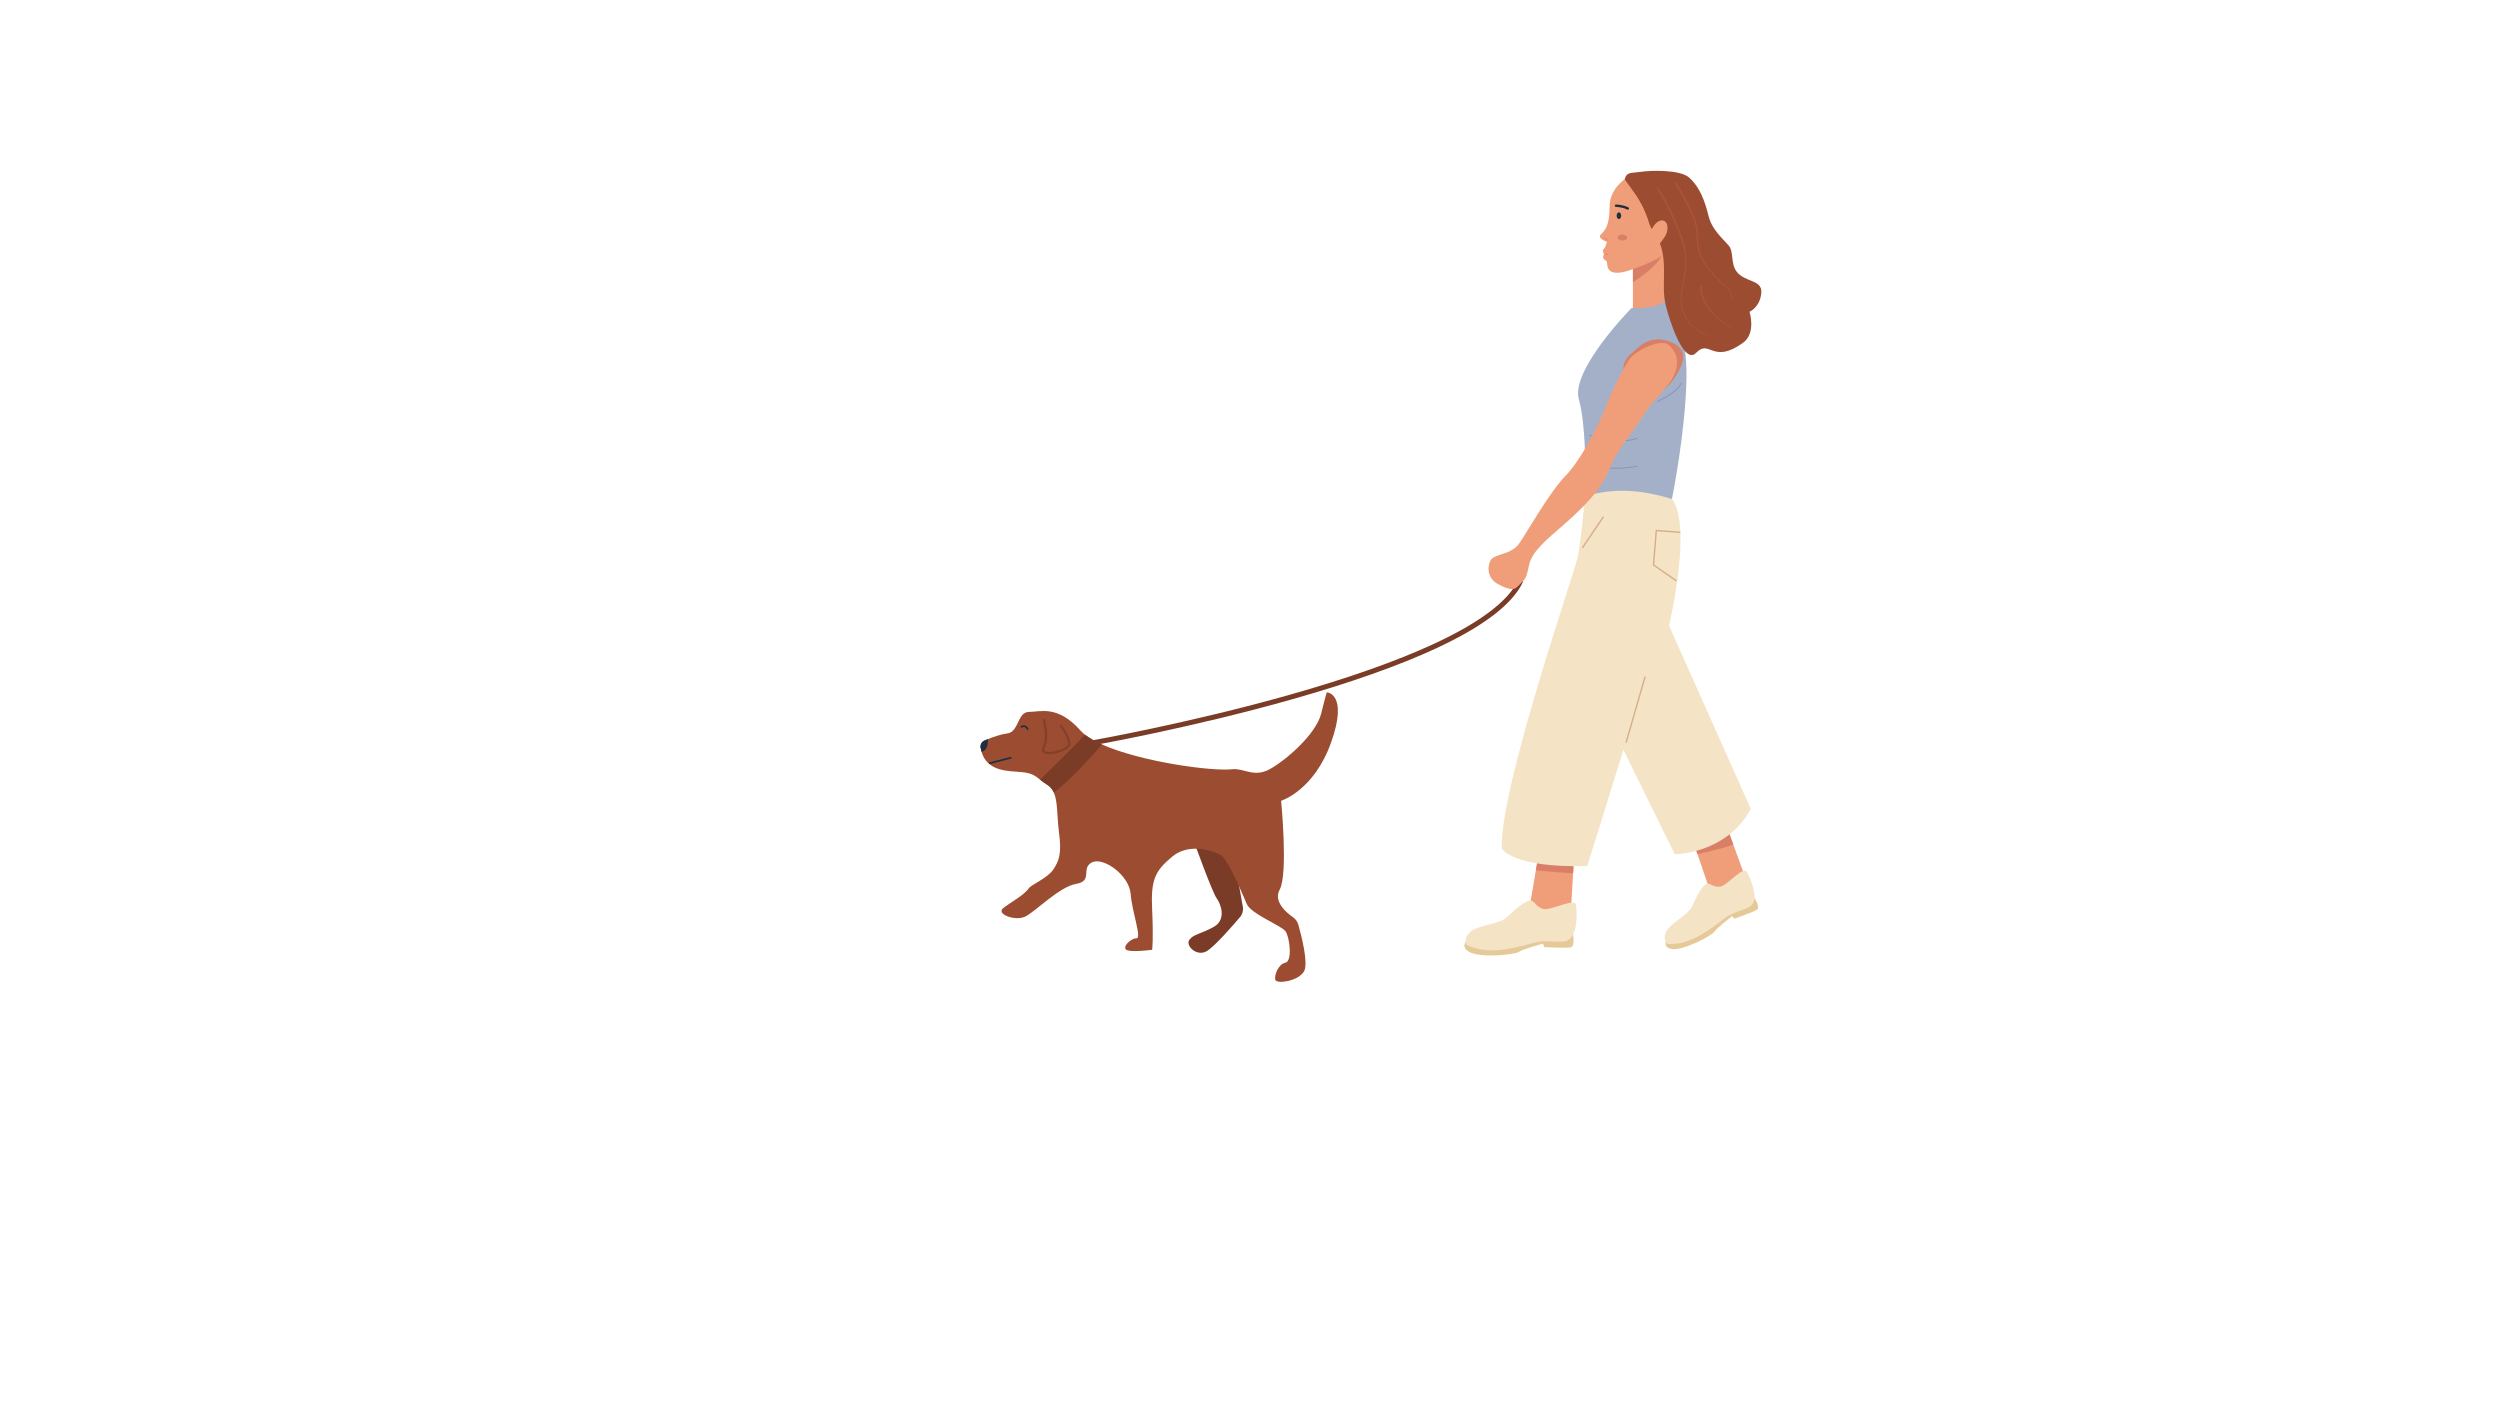 <svg xmlns="http://www.w3.org/2000/svg" xmlns:xlink="http://www.w3.org/1999/xlink" width="1920" zoomAndPan="magnify" viewBox="0 0 1440 810" height="1080" preserveAspectRatio="xMidYMid meet" version="1.0"><defs><clipPath id="474cd653fe"><path d="M 935.469 98.398 L 1014.48 98.398 L 1014.48 205 L 935.469 205 Z M 935.469 98.398 " clip-rule="nonzero"/></clipPath><clipPath id="c2ce5add35"><path d="M 564.48 398 L 771 398 L 771 566 L 564.48 566 Z M 564.48 398 " clip-rule="nonzero"/></clipPath><clipPath id="20a34f21cc"><path d="M 564.48 425 L 570 425 L 570 434 L 564.48 434 Z M 564.48 425 " clip-rule="nonzero"/></clipPath></defs><path fill="#7a3c27" d="M 629.523 429.293 C 628.836 429.293 628.223 428.801 628.102 428.098 C 627.965 427.312 628.488 426.562 629.273 426.426 C 629.824 426.328 685.09 416.52 742.746 400.219 C 776.57 390.656 804.578 380.77 825.996 370.828 C 852.535 358.508 868.871 346.152 874.539 334.098 C 874.883 333.379 875.742 333.066 876.465 333.406 C 877.184 333.746 877.496 334.605 877.156 335.332 C 871.188 348.012 854.383 360.84 827.203 373.453 C 805.645 383.461 777.488 393.402 743.512 403.008 C 685.719 419.34 630.328 429.176 629.773 429.27 C 629.691 429.289 629.605 429.293 629.523 429.293 " fill-opacity="1" fill-rule="nonzero"/><path fill="#f09e79" d="M 1005.809 506.824 L 986.062 516.359 L 978.711 494.785 L 977.75 491.965 L 973.672 479.996 L 972.984 477.984 L 967.664 462.371 L 980.598 468.363 L 994.027 474.586 L 995.48 478.57 L 998.367 486.453 L 999.371 489.207 L 1005.809 506.824 " fill-opacity="1" fill-rule="nonzero"/><path fill="#d97f67" d="M 998.367 486.453 C 992.844 488.566 982.762 490.879 977.75 491.965 L 973.672 479.996 L 972.984 477.984 L 980.598 468.363 L 994.027 474.586 L 995.48 478.57 L 998.367 486.453 " fill-opacity="1" fill-rule="nonzero"/><path fill="#f09e79" d="M 906.957 488.141 L 906.66 493.312 L 906.102 502.941 L 905.926 505.984 L 904.715 526.926 L 880.285 526.926 L 883.867 505.984 L 884.664 501.32 L 886.68 489.512 L 887.938 482.168 L 906.957 488.141 " fill-opacity="1" fill-rule="nonzero"/><path fill="#d97f67" d="M 906.957 488.141 L 906.66 493.312 L 906.102 502.941 C 899.867 502.773 890.973 501.965 884.664 501.32 L 886.68 489.512 L 887.938 482.168 L 906.957 488.141 " fill-opacity="1" fill-rule="nonzero"/><path fill="#f5e3c6" d="M 914.281 271.883 C 914.281 271.883 911 310.465 908.809 320.684 C 906.617 330.895 863.906 453.457 865.004 488.641 C 865.004 488.641 870.477 499.992 914.281 498.855 L 935.094 431.898 L 964.664 492.043 C 964.664 492.043 994.23 492.043 1008.469 465.941 L 961.379 360.402 C 961.379 360.402 975.449 301.398 962.473 286.633 C 943.539 265.094 914.281 271.883 914.281 271.883 " fill-opacity="1" fill-rule="nonzero"/><path fill="#d7ac89" d="M 937.008 427.781 L 936.242 427.559 L 947.25 389.539 L 948.016 389.758 L 937.008 427.781 " fill-opacity="1" fill-rule="nonzero"/><path fill="#d7ac89" d="M 911.742 315.828 L 911.078 315.379 L 923.285 297.371 L 923.953 297.82 L 911.742 315.828 " fill-opacity="1" fill-rule="nonzero"/><path fill="#f5e3c6" d="M 967.844 306.598 L 954.035 305.602 L 952.434 325.414 L 965.641 334.617 " fill-opacity="1" fill-rule="nonzero"/><path fill="#d7ac89" d="M 965.414 334.945 L 952.02 325.605 L 952.035 325.379 L 953.672 305.172 L 967.871 306.199 L 967.816 307 L 954.406 306.027 L 952.852 325.215 L 965.871 334.289 L 965.414 334.945 " fill-opacity="1" fill-rule="nonzero"/><path fill="#e6c999" d="M 905.855 537.254 C 905.855 537.254 907.648 545.121 904.715 545.684 C 901.781 546.238 889.484 545.531 889.484 545.531 L 888.801 543.531 C 888.801 543.531 876.934 546.695 874.809 548.316 C 872.684 549.934 852.391 551.961 846.215 548.27 C 840.043 544.574 846.293 540.652 846.293 540.652 L 905.855 537.254 " fill-opacity="1" fill-rule="nonzero"/><path fill="#f5e3c6" d="M 907.875 522.273 C 907.875 522.273 909.297 532.953 905.602 539.125 C 901.91 545.301 893.988 540.422 884.121 542.898 C 874.254 545.383 858.262 550.844 844.848 544.27 C 844.848 544.27 842.418 541.082 846.797 536.906 C 851.176 532.73 863.602 532.504 867.973 528.328 C 872.352 524.152 878.855 518.355 881.664 518.734 C 884.473 519.117 884.094 521.926 888.645 523.492 C 893.203 525.059 908.762 515.723 907.875 522.273 " fill-opacity="1" fill-rule="nonzero"/><path fill="#e6c999" d="M 1010.012 516.422 C 1010.012 516.422 1014.293 522.488 1011.992 523.988 C 1009.688 525.488 998.98 529.188 998.98 529.188 L 997.703 527.723 C 997.703 527.723 988.711 534.566 987.473 536.688 C 986.23 538.809 969.676 547.625 963.133 546.641 C 956.59 545.656 960.535 540.137 960.535 540.137 L 1010.012 516.422 " fill-opacity="1" fill-rule="nonzero"/><path fill="#f5e3c6" d="M 1006.496 502.977 C 1006.496 502.977 1011.438 511.562 1010.453 518.102 C 1009.469 524.648 1001.023 523.262 993.496 528.824 C 985.969 534.383 974.281 544.625 960.574 543.719 C 960.574 543.719 957.391 541.855 959.656 536.773 C 961.918 531.691 972.402 527.152 974.668 522.07 C 976.93 516.988 980.438 509.789 982.961 509.129 C 985.48 508.469 986.141 510.992 990.562 510.73 C 994.984 510.473 1004.957 497.09 1006.496 502.977 " fill-opacity="1" fill-rule="nonzero"/><path fill="#f09e79" d="M 960.707 134.797 L 959.59 178.453 L 940.559 180.695 L 940.559 150.469 L 953.555 140.363 L 960.707 134.797 " fill-opacity="1" fill-rule="nonzero"/><path fill="#d97f67" d="M 958.238 143.508 C 957.922 150.891 945.77 159.266 940.559 162.52 L 940.559 150.469 L 953.555 140.363 C 956.395 140.035 958.355 140.777 958.238 143.508 " fill-opacity="1" fill-rule="nonzero"/><path fill="#f09e79" d="M 961.824 143.754 C 961.398 144.18 960.938 144.602 960.445 145.016 C 959.648 145.688 958.777 146.332 957.863 146.953 C 957.602 147.129 957.336 147.301 957.07 147.473 C 949.898 152.07 940.559 154.945 940.559 154.945 C 940.559 154.945 927.82 160.516 926.008 153.828 C 925.945 153.598 925.504 150.59 925.43 150.477 C 925.418 150.469 925.406 150.453 925.395 150.441 C 925.137 150.164 924.008 149.609 923.734 149.07 C 922.891 147.379 924.02 146.535 924.02 146.535 C 924.02 146.535 922.508 144.77 923.773 143.391 C 923.844 143.312 923.926 143.23 924.02 143.152 C 924.543 142.715 925.621 139.305 925.621 139.305 C 925.621 139.305 919.777 137.34 922.02 135.102 C 924.258 132.859 927.125 130.32 927.125 119.125 C 927.125 110.512 933.09 105.215 935.844 103.234 C 936.664 102.633 937.203 102.336 937.203 102.336 C 944.98 99.742 950.879 104.281 954.469 108.559 C 957.078 111.676 958.469 114.648 958.469 114.648 C 958.469 114.648 959.211 116.297 960.16 118.84 C 962.703 125.648 966.723 138.859 961.824 143.754 " fill-opacity="1" fill-rule="nonzero"/><path fill="#1d303f" d="M 932.484 122.285 C 933.199 122.285 933.781 123.156 933.781 124.234 C 933.781 125.309 933.199 126.184 932.484 126.184 C 931.762 126.184 931.18 125.309 931.18 124.234 C 931.18 123.156 931.762 122.285 932.484 122.285 " fill-opacity="1" fill-rule="nonzero"/><path fill="#1d303f" d="M 937.629 120.793 C 937.52 120.793 937.406 120.766 937.301 120.715 C 934.449 119.227 930.855 119.195 930.82 119.195 C 930.43 119.191 930.121 118.875 930.125 118.488 C 930.125 118.105 930.438 117.789 930.824 117.789 C 930.824 117.789 930.824 117.793 930.824 117.793 C 930.988 117.793 934.789 117.828 937.949 119.473 C 938.293 119.652 938.426 120.074 938.25 120.414 C 938.125 120.656 937.879 120.793 937.629 120.793 " fill-opacity="1" fill-rule="nonzero"/><path fill="#d97f67" d="M 955.438 137.703 C 955.395 137.703 955.355 137.691 955.32 137.664 C 955.23 137.598 955.215 137.473 955.273 137.383 C 957.617 134.195 957.746 132.676 957.449 131.965 C 957.199 131.387 956.637 131.301 956.613 131.297 C 956.504 131.285 956.426 131.18 956.438 131.074 C 956.453 130.965 956.555 130.887 956.664 130.898 C 956.699 130.906 957.473 131.008 957.809 131.801 C 958.312 132.973 957.57 134.93 955.602 137.621 C 955.559 137.676 955.5 137.703 955.438 137.703 " fill-opacity="1" fill-rule="nonzero"/><path fill="#d97f67" d="M 956.371 136.336 C 956.266 136.336 956.176 136.25 956.172 136.141 C 956.113 133.367 954.816 133.102 954.801 133.098 C 954.695 133.078 954.621 132.973 954.645 132.863 C 954.66 132.758 954.762 132.684 954.871 132.703 C 954.938 132.719 956.504 133.039 956.574 136.133 C 956.578 136.242 956.484 136.332 956.375 136.336 C 956.375 136.336 956.371 136.336 956.371 136.336 " fill-opacity="1" fill-rule="nonzero"/><path fill="#d97f67" d="M 925.621 138.703 C 925.531 138.703 925.449 138.645 925.426 138.555 C 925.074 137.145 924.094 137.297 924.055 137.301 C 923.945 137.316 923.84 137.242 923.824 137.133 C 923.805 137.027 923.879 136.922 923.984 136.902 C 924 136.902 925.375 136.695 925.816 138.453 C 925.844 138.559 925.777 138.672 925.672 138.699 C 925.652 138.703 925.637 138.703 925.621 138.703 " fill-opacity="1" fill-rule="nonzero"/><path fill="#d97f67" d="M 937.238 136.992 C 937.18 137.93 935.887 138.617 934.348 138.527 C 932.809 138.438 931.605 137.602 931.66 136.664 C 931.715 135.723 933.008 135.035 934.547 135.125 C 936.09 135.215 937.293 136.051 937.238 136.992 " fill-opacity="1" fill-rule="nonzero"/><path fill="#a4b0c8" d="M 939.852 177.332 C 939.852 177.332 954.312 178.539 960.34 172.512 C 963.043 169.809 971.938 192.324 971.422 218.02 C 970.789 249.535 963.043 287.391 963.043 287.391 C 947.355 282.723 931.414 280.418 913.215 285.789 C 913.215 285.789 914.23 246.828 909.41 229.957 C 904.59 213.086 939.852 177.332 939.852 177.332 " fill-opacity="1" fill-rule="nonzero"/><path fill="#8697ba" d="M 954.648 231.535 L 954.422 230.98 C 954.531 230.934 965.551 226.352 968.27 220.324 L 968.82 220.574 C 967.633 223.203 964.883 225.848 960.648 228.438 C 957.512 230.352 954.68 231.523 954.648 231.535 " fill-opacity="1" fill-rule="nonzero"/><path fill="#8697ba" d="M 933.164 254.25 C 923.715 254.25 915.316 250.992 915.203 250.949 L 915.422 250.387 C 915.574 250.449 930.68 256.305 943.035 252.184 L 943.227 252.754 C 939.953 253.844 936.492 254.25 933.164 254.25 " fill-opacity="1" fill-rule="nonzero"/><path fill="#8697ba" d="M 931.215 270.016 C 924.168 270.016 919.316 268.789 919.242 268.77 L 919.391 268.188 C 919.5 268.215 930.285 270.938 943.066 268.184 L 943.191 268.77 C 938.867 269.703 934.762 270.016 931.215 270.016 " fill-opacity="1" fill-rule="nonzero"/><path fill="#d97f67" d="M 944.367 199.484 C 948.402 195.969 953.906 194.621 959.102 195.93 C 965.562 197.566 972.371 201.422 968.445 210.543 C 965.945 216.359 959.84 227.156 949.836 227.156 C 945.402 227.156 941.246 223.977 937.988 220.434 C 933.684 215.746 934.125 208.418 938.918 204.234 L 944.367 199.484 " fill-opacity="1" fill-rule="nonzero"/><g clip-path="url(#474cd653fe)"><path fill="#9c4c31" d="M 935.824 103.285 C 936.945 98.809 939.793 99.773 945.035 98.98 C 950.68 98.125 967.699 97.535 973.02 102.336 C 979.23 107.941 981.977 115.77 984.215 124.723 C 986.453 133.68 995.023 139.633 996.527 142.633 C 998.766 147.109 996.527 153.828 1002.121 158.305 C 1007.723 162.781 1015.559 161.664 1014.438 169.496 C 1013.316 177.332 1007.723 179.57 1007.723 179.57 C 1007.723 179.57 1011.703 191.91 1003.938 197.488 C 986.301 210.164 984.785 195.012 976.93 203.273 C 972.023 208.445 966.422 196.418 963.891 189.75 C 961.57 183.617 959.156 176.23 958.605 170.762 C 957.488 159.57 961.27 145.43 952.312 133.121 C 952.312 133.121 950.809 131.617 949.812 128.27 C 948.059 122.367 945.367 116.785 941.852 111.734 L 935.824 103.285 " fill-opacity="1" fill-rule="nonzero"/></g><path fill="#ad5339" d="M 965.766 105.316 C 967.449 108.039 969.027 110.793 970.543 113.602 C 972.051 116.41 973.48 119.266 974.75 122.195 C 975.383 123.664 975.977 125.148 976.492 126.668 C 977.004 128.188 977.457 129.738 977.707 131.344 C 977.773 131.746 977.82 132.152 977.848 132.562 C 977.879 132.984 977.887 133.367 977.898 133.766 L 977.992 136.148 C 978.059 137.73 978.137 139.309 978.336 140.867 C 978.531 142.422 978.844 143.961 979.328 145.449 C 979.566 146.195 979.84 146.926 980.16 147.645 C 980.469 148.359 980.816 149.062 981.203 149.75 C 982.707 152.512 984.652 155.02 986.719 157.41 C 987.758 158.605 988.828 159.773 989.945 160.891 C 991.059 162.016 992.219 163.086 993.414 164.133 C 994.008 164.66 994.609 165.18 995.191 165.738 C 995.77 166.293 996.328 166.898 996.758 167.613 C 996.965 167.969 997.137 168.344 997.285 168.73 C 997.418 169.121 997.531 169.516 997.609 169.91 C 997.773 170.707 997.844 171.512 997.887 172.309 C 997.895 172.438 997.801 172.543 997.676 172.551 C 997.551 172.559 997.441 172.461 997.434 172.34 L 997.434 172.336 C 997.387 171.551 997.309 170.766 997.145 170.008 C 997.066 169.629 996.957 169.254 996.832 168.898 C 996.691 168.539 996.531 168.191 996.332 167.871 C 995.934 167.215 995.41 166.645 994.84 166.105 C 994.27 165.57 993.664 165.055 993.062 164.535 C 991.859 163.496 990.676 162.422 989.543 161.297 C 988.406 160.176 987.316 159.008 986.262 157.812 C 984.16 155.418 982.164 152.895 980.594 150.086 C 980.203 149.383 979.84 148.664 979.512 147.93 C 979.18 147.195 978.887 146.441 978.637 145.676 C 978.121 144.145 977.785 142.559 977.574 140.965 C 977.359 139.371 977.262 137.773 977.184 136.184 L 977.078 133.805 C 977.039 133 977.012 132.246 976.875 131.477 C 976.629 129.949 976.18 128.434 975.668 126.949 C 975.156 125.461 974.566 124 973.93 122.555 C 972.656 119.664 971.223 116.836 969.707 114.055 C 968.191 111.277 966.598 108.527 964.922 105.852 L 964.918 105.848 C 964.773 105.613 964.84 105.301 965.074 105.156 C 965.309 105.008 965.617 105.082 965.762 105.316 L 965.766 105.316 " fill-opacity="1" fill-rule="nonzero"/><path fill="#ad5339" d="M 955.367 108.125 C 957.488 111.715 959.453 115.371 961.324 119.082 C 963.184 122.797 964.938 126.57 966.496 130.43 C 968.051 134.281 969.434 138.219 970.395 142.285 C 970.871 144.32 971.234 146.387 971.371 148.484 C 971.441 149.527 971.441 150.598 971.371 151.629 C 971.32 152.672 971.238 153.711 971.141 154.746 C 970.945 156.82 970.66 158.883 970.289 160.93 C 969.934 162.98 969.484 165.008 969.125 167.035 C 968.758 169.066 968.512 171.113 968.609 173.156 C 968.695 175.203 969.117 177.227 969.723 179.191 C 969.883 179.676 970.039 180.176 970.219 180.648 C 970.402 181.125 970.598 181.602 970.824 182.059 C 971.273 182.977 971.809 183.852 972.41 184.684 C 973.613 186.34 975.09 187.797 976.711 189.059 C 978.336 190.328 980.102 191.406 981.945 192.332 C 983.789 193.246 985.719 194.035 987.691 194.602 L 987.695 194.602 C 987.773 194.621 987.816 194.699 987.797 194.777 C 987.773 194.848 987.695 194.895 987.625 194.871 C 985.609 194.316 983.672 193.539 981.797 192.629 C 979.93 191.715 978.133 190.637 976.477 189.363 C 974.82 188.094 973.305 186.625 972.059 184.938 C 971.434 184.098 970.879 183.203 970.41 182.262 C 970.172 181.789 969.969 181.309 969.773 180.816 C 969.586 180.328 969.426 179.836 969.258 179.336 C 968.625 177.352 968.18 175.285 968.07 173.188 C 967.957 171.082 968.191 168.984 968.543 166.938 C 968.891 164.887 969.32 162.859 969.66 160.824 C 970.008 158.785 970.273 156.738 970.453 154.684 C 970.539 153.656 970.613 152.629 970.656 151.598 C 970.715 150.562 970.711 149.555 970.637 148.531 C 970.492 146.492 970.125 144.465 969.645 142.465 C 968.672 138.465 967.277 134.566 965.707 130.746 C 964.137 126.93 962.375 123.184 960.496 119.496 C 958.617 115.82 956.633 112.18 954.512 108.645 L 954.508 108.637 C 954.363 108.402 954.441 108.098 954.68 107.953 C 954.914 107.812 955.219 107.887 955.363 108.125 L 955.367 108.125 " fill-opacity="1" fill-rule="nonzero"/><path fill="#ad5339" d="M 980.348 165.012 C 980.301 165.27 980.277 165.605 980.273 165.914 C 980.262 166.23 980.273 166.551 980.297 166.867 C 980.332 167.504 980.422 168.145 980.543 168.773 C 980.801 170.039 981.188 171.281 981.699 172.477 C 982.207 173.672 982.816 174.832 983.508 175.941 C 984.203 177.047 984.98 178.105 985.801 179.129 C 987.473 181.152 989.348 183.012 991.363 184.711 C 993.383 186.41 995.527 187.961 997.75 189.398 C 997.82 189.445 997.844 189.543 997.797 189.621 C 997.75 189.691 997.648 189.715 997.578 189.668 C 995.316 188.273 993.125 186.762 991.055 185.094 C 988.98 183.418 987.043 181.578 985.293 179.551 C 984.434 178.527 983.617 177.465 982.879 176.344 C 982.141 175.219 981.492 174.039 980.934 172.805 C 980.383 171.578 979.945 170.289 979.648 168.961 C 979.504 168.293 979.395 167.621 979.336 166.938 C 979.312 166.594 979.289 166.25 979.293 165.902 C 979.297 165.551 979.305 165.223 979.359 164.832 C 979.398 164.555 979.652 164.367 979.926 164.406 C 980.199 164.441 980.391 164.699 980.352 164.969 C 980.352 164.973 980.352 164.977 980.352 164.977 L 980.348 165.012 " fill-opacity="1" fill-rule="nonzero"/><path fill="#f09e79" d="M 951.754 131.441 C 951.754 131.441 953.992 126.961 957.348 126.961 C 960.711 126.961 961.824 132.559 958.469 137.035 C 955.109 141.516 955.109 142.633 951.754 141.516 C 948.395 140.395 951.754 131.441 951.754 131.441 " fill-opacity="1" fill-rule="nonzero"/><path fill="#f09e79" d="M 962.047 199.535 C 963.094 200.906 969.652 206.254 963.168 218.254 C 961.992 220.422 960.195 222.129 958.914 223.77 C 958.445 224.371 958.004 224.93 957.598 225.445 C 957.391 225.707 957.188 225.961 956.996 226.195 C 956.18 227.223 955.543 227.988 955.18 228.379 C 952.531 231.203 948.996 235.379 945.762 240.527 C 939.52 250.445 931.258 258.965 927.039 270.285 C 922.812 281.602 911.598 292.742 900.906 302.062 C 890.227 311.375 882.34 317.594 880.605 326.023 C 878.863 334.457 878.715 333.141 873.805 338.164 C 871.164 340.867 865.801 338.109 862.32 336.16 C 858.922 334.258 856.953 330.328 857.465 326.426 C 857.762 324.152 858.57 321.941 860.457 320.98 C 865.051 318.641 871.082 318.516 875.008 313.086 C 878.93 307.652 892.57 283.305 901.738 274.078 C 904.785 271.012 908.047 266.461 911.148 261.473 C 917.383 251.441 922.973 239.645 924.852 234.605 C 925.473 232.922 926.293 230.918 927.23 228.742 C 928.152 226.621 929.184 224.344 930.266 222.059 C 931.258 219.973 932.285 217.887 933.309 215.91 C 933.746 215.059 934.184 214.234 934.613 213.441 C 934.945 212.828 935.27 212.242 935.59 211.672 L 935.594 211.668 C 936.641 209.812 937.633 208.191 938.504 206.941 C 941.805 202.227 957.602 193.715 962.047 199.535 " fill-opacity="1" fill-rule="nonzero"/><path fill="#d97f67" d="M 926.406 146.633 L 924.387 146.633 C 924.277 146.633 924.184 146.543 924.184 146.43 C 924.184 146.32 924.277 146.23 924.387 146.23 L 926.406 146.23 C 926.516 146.23 926.605 146.32 926.605 146.43 C 926.605 146.543 926.516 146.633 926.406 146.633 " fill-opacity="1" fill-rule="nonzero"/><path fill="#7a3c27" d="M 687.57 484.352 C 687.57 484.352 698.301 514.066 700.777 517.367 C 703.254 520.672 706.555 529.746 699.125 533.875 C 691.699 538.004 687.57 538.004 685.094 541.301 C 682.617 544.605 689.223 551.207 695 547.906 C 699.445 545.367 709.75 533.555 714.27 528.23 C 715.66 526.59 716.246 524.418 715.871 522.301 L 709.859 488.477 L 687.57 484.352 " fill-opacity="1" fill-rule="nonzero"/><g clip-path="url(#c2ce5add35)"><path fill="#9c4c31" d="M 766.812 427.395 C 756.906 455.461 737.922 461.242 737.922 461.242 C 737.922 461.242 742.047 503.336 737.098 512.414 C 733.395 519.203 740.77 525.535 744.723 528.293 C 746.262 529.367 747.371 530.949 747.883 532.754 C 749.742 539.367 753.707 554.953 751.133 559.465 C 747.828 565.238 735.445 566.887 734.617 564.414 C 733.793 561.938 736.266 555.336 740.398 554.508 C 744.523 553.684 742.875 539.652 740.398 536.355 C 737.922 533.051 720.59 526.445 718.113 520.668 C 717.25 518.652 715.68 514.93 713.832 510.832 L 713.828 510.824 C 710.379 503.176 705.941 494.219 703.254 492.609 C 700.91 491.199 695.383 488.996 689.219 488.863 L 689.215 488.863 C 684.527 488.762 679.469 489.863 675.191 493.43 C 665.285 501.684 662.809 506.637 663.633 523.969 C 664.461 541.305 663.633 547.082 663.633 547.082 C 663.633 547.082 651.254 548.734 648.777 547.082 C 646.301 545.43 651.254 540.477 654.555 540.477 C 657.855 540.477 652.082 525.617 651.254 514.891 C 650.43 504.16 635.57 493.43 628.961 496.734 C 622.363 500.031 629.793 507.461 619.887 509.109 C 609.98 510.762 595.945 525.617 590.172 528.102 C 584.395 530.578 573.664 526.445 577.789 523.141 C 581.918 519.844 589.863 515.684 592.648 511.59 C 594.02 509.562 603.379 505.812 606.684 500.859 C 609.98 495.906 611.633 491.777 609.98 479.395 C 608.75 470.145 609.359 461.82 606.992 456.48 C 606.191 454.664 605.047 453.203 603.379 452.16 C 601.535 451.008 600.207 449.98 599.066 449.09 C 596.133 446.777 594.473 445.324 588.52 444.734 C 581.23 444.004 568.816 444.797 565.359 433.027 C 565.141 432.281 564.957 431.484 564.812 430.633 C 564.523 428.906 565.469 427.219 567.078 426.527 C 567.66 426.273 568.324 426 569.047 425.711 C 572.273 424.422 576.652 422.891 580.266 422.445 C 586.871 421.617 586.043 410.062 592.648 410.062 C 599.246 410.062 609.156 405.934 622.363 420.793 C 623.113 421.633 624.012 422.461 625.039 423.262 C 627.555 425.23 630.867 427.082 634.73 428.809 C 657.098 438.789 697.906 444.41 709.855 443.078 C 716.422 442.352 722.234 448.031 731.32 443.078 C 740.398 438.125 758.062 423.02 761.035 410.887 C 763.605 400.387 764.246 398.781 764.246 398.781 C 764.246 398.781 776.711 399.336 766.812 427.395 " fill-opacity="1" fill-rule="nonzero"/></g><path fill="#7a3c27" d="M 634.727 428.809 C 628.418 436.109 615.867 450.086 606.992 456.48 C 606.191 454.664 605.047 453.203 603.379 452.156 C 601.535 451.008 600.203 449.984 599.066 449.09 C 605.309 442.996 617.855 430.695 625.039 423.262 C 627.555 425.234 630.867 427.082 634.727 428.809 " fill-opacity="1" fill-rule="nonzero"/><path fill="#824029" d="M 604.355 434.359 C 602.754 434.359 601.402 434.047 600.668 433.289 C 600.16 432.766 599.723 431.812 600.535 430.277 C 603.582 424.484 600.52 414.488 600.488 414.391 L 601.715 414.008 C 601.848 414.438 604.973 424.609 601.672 430.875 C 601.125 431.914 601.477 432.273 601.59 432.395 C 602.828 433.676 608.367 433.059 612.176 431.219 C 614.223 430.227 615.367 429.062 615.238 428.094 C 614.629 423.516 610.285 418.191 610.238 418.141 L 611.234 417.324 C 611.422 417.555 615.852 422.984 616.512 427.922 C 616.723 429.516 615.383 431.094 612.734 432.375 C 610.473 433.469 607.066 434.359 604.355 434.359 " fill-opacity="1" fill-rule="nonzero"/><g clip-path="url(#20a34f21cc)"><path fill="#1d303f" d="M 566.062 432.848 C 565.82 432.945 565.586 433.008 565.359 433.027 C 565.141 432.281 564.957 431.484 564.812 430.633 C 564.523 428.906 565.469 427.219 567.078 426.527 C 567.66 426.273 568.324 426 569.047 425.711 C 569.129 427.973 568.832 431.742 566.062 432.848 " fill-opacity="1" fill-rule="nonzero"/></g><path fill="#1d303f" d="M 591.918 420.422 C 591.73 420.422 591.551 420.32 591.461 420.141 C 591.086 419.387 590.625 418.93 590.086 418.797 C 589.312 418.602 588.582 419.109 588.574 419.117 C 588.352 419.277 588.031 419.227 587.871 419.004 C 587.707 418.777 587.758 418.465 587.984 418.301 C 588.027 418.266 589.094 417.512 590.324 417.816 C 591.168 418.023 591.855 418.656 592.367 419.695 C 592.488 419.945 592.387 420.25 592.141 420.371 C 592.066 420.41 591.992 420.422 591.918 420.422 " fill-opacity="1" fill-rule="nonzero"/><path fill="#1d303f" d="M 570.078 440.094 C 569.855 440.094 569.648 439.941 569.59 439.715 C 569.523 439.441 569.684 439.168 569.953 439.098 L 582.094 435.992 C 582.363 435.93 582.641 436.09 582.707 436.359 C 582.777 436.625 582.617 436.902 582.348 436.969 L 570.203 440.074 C 570.16 440.086 570.121 440.094 570.078 440.094 " fill-opacity="1" fill-rule="nonzero"/></svg>